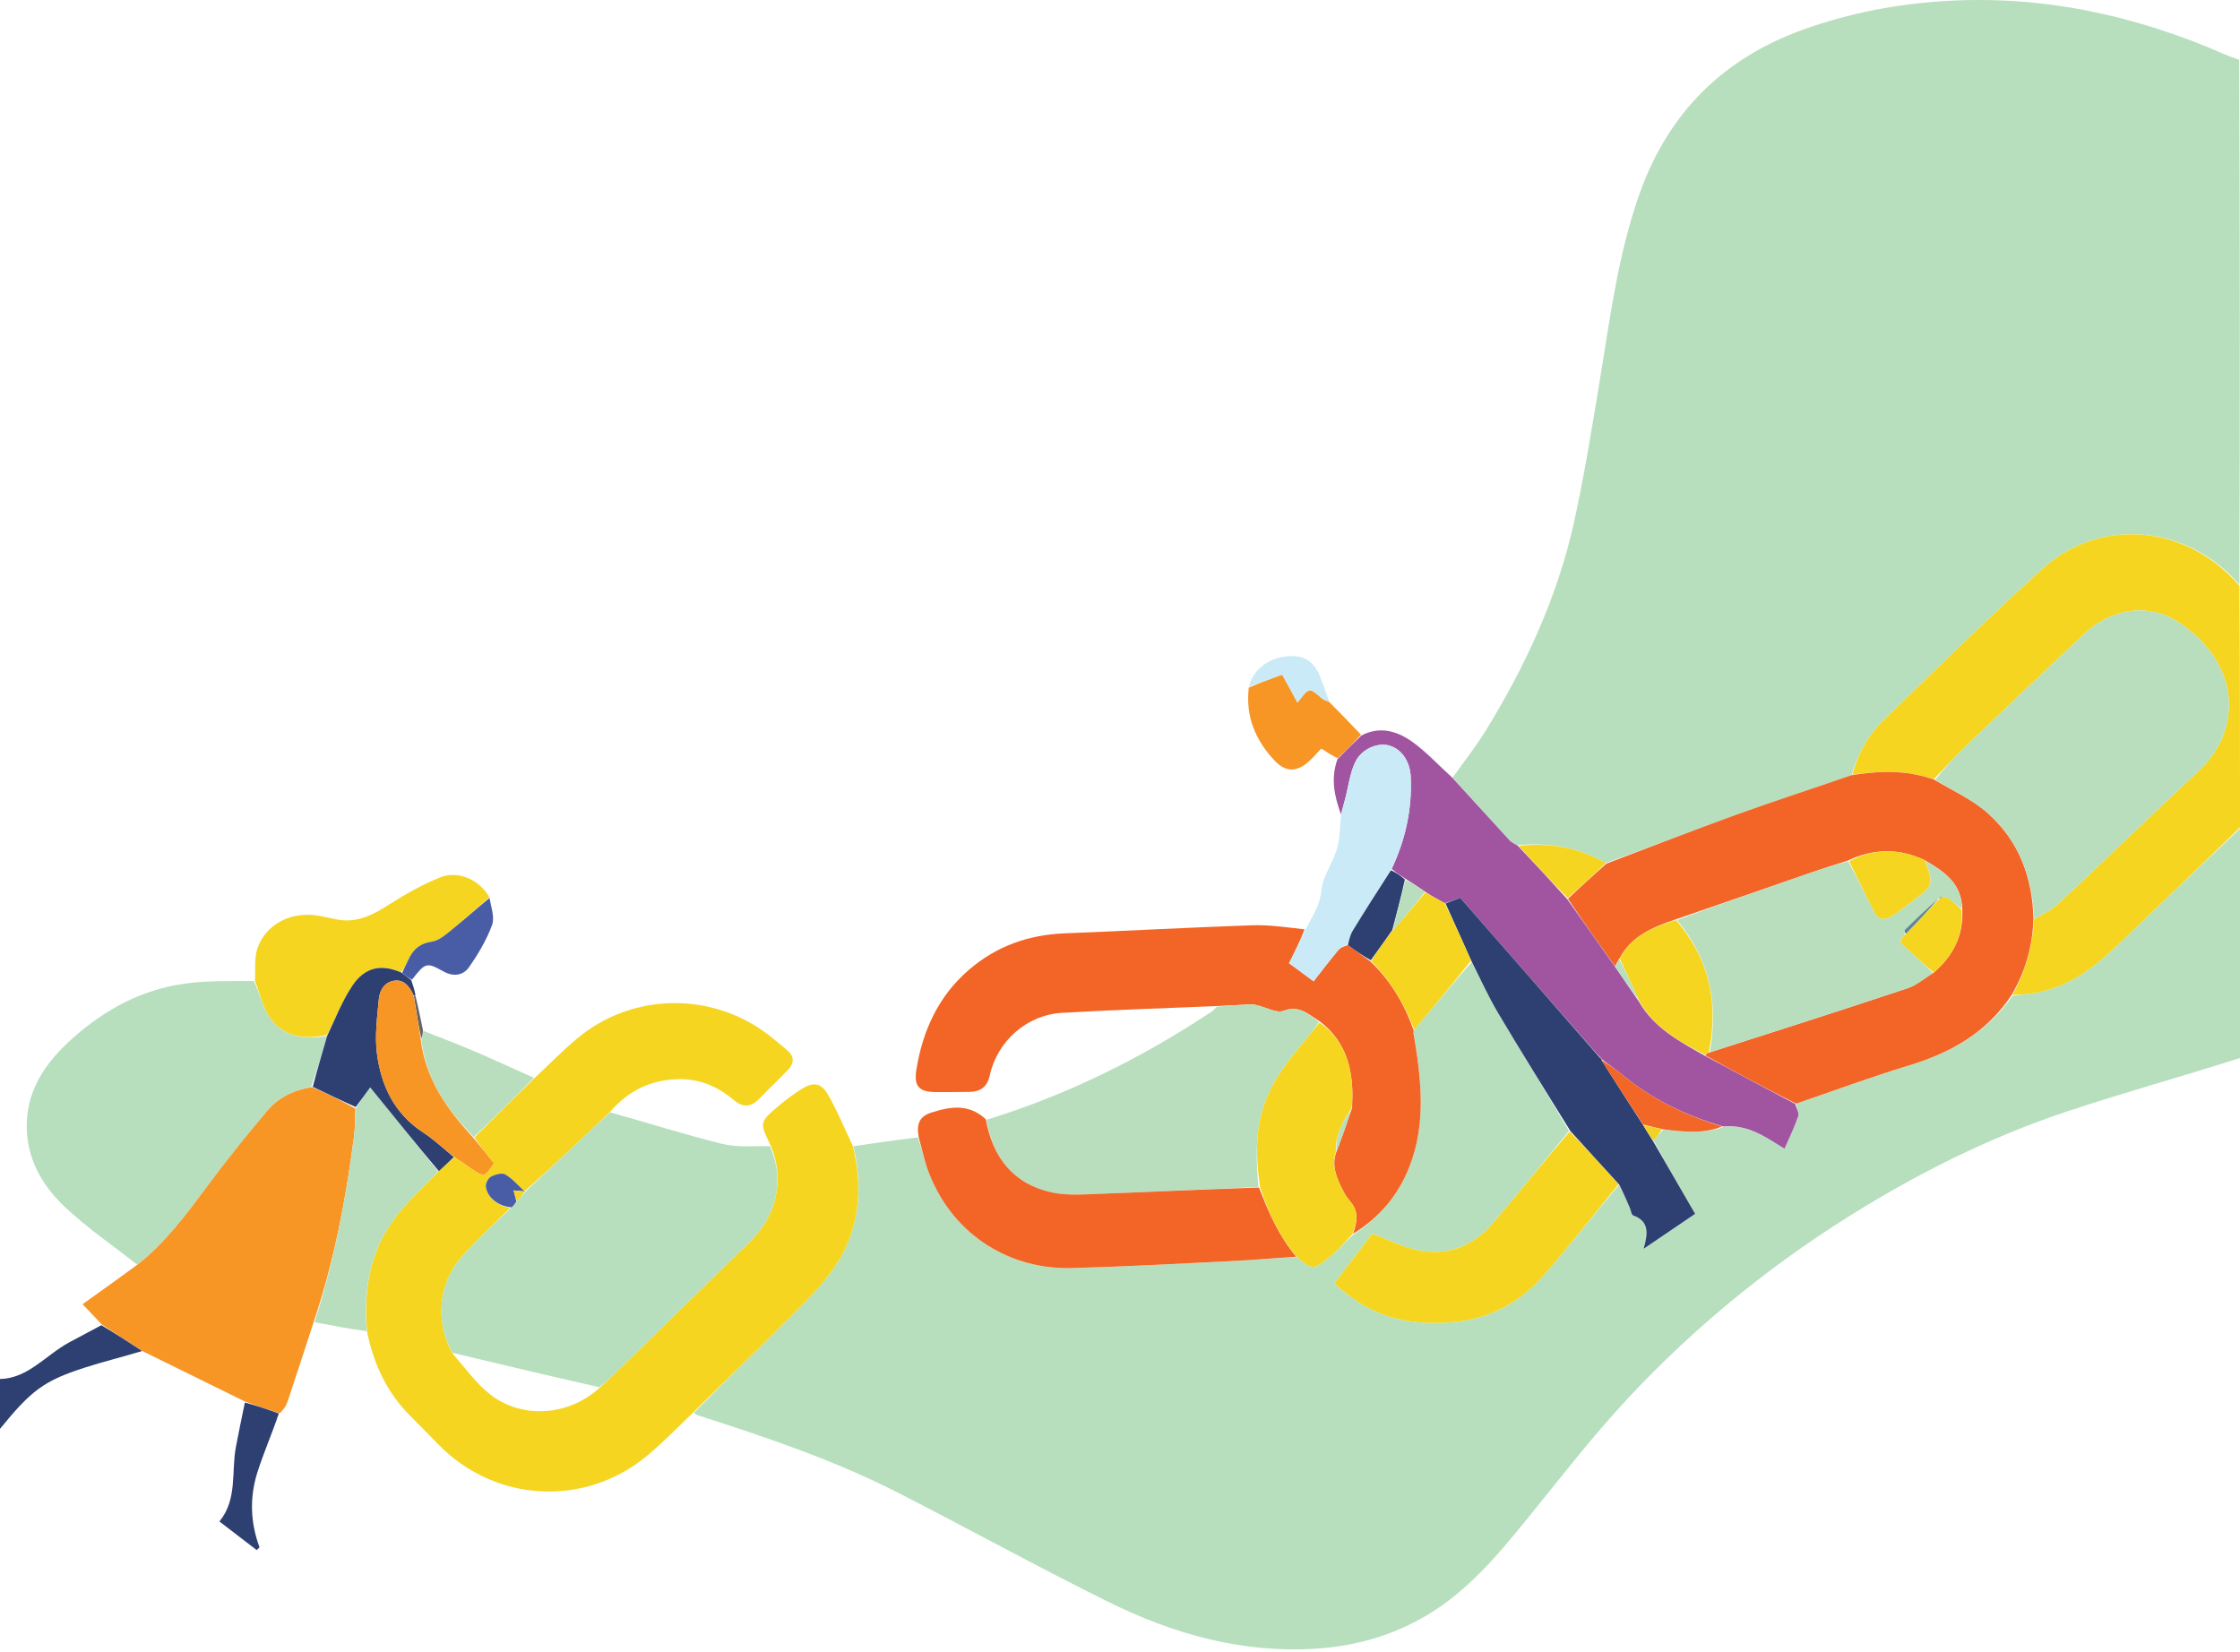 <svg width="400" height="295" viewBox="0 0 400 295" fill="none" xmlns="http://www.w3.org/2000/svg">
<path d="M259.383 138.896C261.372 136.091 263.522 133.385 265.32 130.463C272.465 118.851 278.133 106.56 281.089 93.203C282.889 85.072 284.197 76.827 285.567 68.607C287.484 57.117 288.874 45.528 292.826 34.468C297.975 20.057 307.793 10.354 322.16 5.228C330.268 2.335 338.622 0.729 347.236 0.192C364.791 -0.902 381.392 2.739 397.377 9.752C398.135 10.085 398.919 10.357 399.846 10.668C400 41.889 400 73.099 399.889 104.422C390.599 93.683 375.036 92.224 364.662 101.644C355.029 110.393 345.727 119.509 336.387 128.575C333.63 131.25 331.75 134.593 330.649 138.44C323.655 140.848 316.748 143.084 309.923 145.549C302.195 148.34 294.541 151.335 286.755 154.135C281.81 151.318 276.603 150.443 270.972 150.936C270.419 150.656 269.932 150.483 269.624 150.147C266.195 146.411 262.793 142.65 259.383 138.896Z" fill="#B7DFBE"/>
<path d="M152.38 204.708C156.162 204.154 159.944 203.599 163.905 203.136C164.685 205.348 165.11 207.536 165.914 209.576C170.494 221.192 180.998 226.75 191.315 226.473C200.641 226.223 209.959 225.712 219.278 225.259C223.347 225.061 227.408 224.72 231.608 224.508C234.191 226.708 234.48 226.81 237.003 224.851C238.619 223.595 239.993 222.027 241.611 220.529C246.266 217.492 249.62 213.546 251.624 208.515C254.722 200.737 253.788 192.795 252.503 184.813C252.528 184.779 252.422 184.668 252.425 184.551C252.43 184.277 252.432 184.121 252.557 183.891C256.018 179.783 259.357 175.748 262.784 171.828C264.412 174.94 265.801 178.028 267.519 180.92C271.703 187.965 276.039 194.919 280.194 202C275.553 207.594 271.126 213.179 266.481 218.576C263.04 222.574 258.488 224.335 253.277 223.306C250.516 222.761 247.915 221.403 245.033 220.335C242.924 223.101 240.589 226.163 238.263 229.213C244.302 234.672 250.05 236.733 258.759 236.186C265.39 235.769 271.085 232.938 275.457 227.986C280.168 222.652 284.52 217.001 289.152 211.564C289.858 212.982 290.443 214.323 291.023 215.667C291.231 216.149 291.312 216.954 291.645 217.075C294.536 218.119 294.287 220.289 293.504 223.026C296.821 220.776 299.752 218.787 302.701 216.786C300.071 212.24 297.619 208.001 295.29 203.702C295.917 202.995 296.422 202.35 297.094 201.714C300.757 202.173 304.249 202.531 307.848 201.233C312.154 200.76 315.199 203.021 318.663 205.154C319.435 203.379 320.404 201.42 321.106 199.369C321.314 198.762 320.771 197.898 320.722 197.106C327.485 194.803 334.041 192.357 340.726 190.335C348.245 188.06 354.745 184.485 359.387 177.828C360.855 177.675 362.159 177.547 363.447 177.323C369.514 176.265 374.091 172.692 378.38 168.559C385.547 161.654 392.789 154.826 400 147.966C400 161.565 400 175.163 400 188.957C389.686 192.251 379.29 195.107 369.078 198.512C356.512 202.702 344.629 208.462 333.277 215.318C317.489 224.853 303.221 236.303 290.665 249.772C284.458 256.43 278.865 263.669 273.124 270.75C267.666 277.481 262.188 284.158 254.562 288.614C248.549 292.128 242.048 293.976 235.098 294.438C221.863 295.317 209.562 291.847 197.902 286.081C185.257 279.827 172.898 272.998 160.332 266.581C148.965 260.776 136.899 256.711 124.778 252.819C124.516 252.735 124.263 252.625 123.925 252.329C129.286 246.821 134.793 241.575 140.144 236.174C143.293 232.995 146.646 229.873 149.104 226.189C153.449 219.676 154.209 212.316 152.38 204.708Z" fill="#B7DFBE"/>
<path d="M400 147.771C392.789 154.826 385.547 161.654 378.38 168.559C374.091 172.692 369.514 176.265 363.447 177.323C362.159 177.548 360.855 177.675 359.408 177.688C361.714 173.407 362.948 168.933 363.247 164.121C364.778 163.209 366.363 162.524 367.549 161.414C375.941 153.549 384.197 145.539 392.604 137.691C400.729 130.106 399.837 118.381 389.193 111.247C383.668 107.544 377.017 108.611 372.042 113.319C364.847 120.126 357.641 126.922 350.489 133.774C348.705 135.483 347.108 137.387 345.27 139.192C340.416 137.453 335.608 137.668 330.771 138.37C331.75 134.592 333.63 131.25 336.387 128.574C345.727 119.509 355.029 110.392 364.662 101.644C375.036 92.223 390.599 93.683 399.889 104.617C400 118.992 400 133.284 400 147.771Z" fill="#F5D520"/>
<path d="M152.275 204.587C154.208 212.317 153.449 219.677 149.104 226.189C146.646 229.873 143.292 232.996 140.143 236.174C134.793 241.575 129.286 246.821 123.786 252.261C121.052 254.893 118.483 257.523 115.683 259.878C104.586 269.212 88.564 268.4 78.38 258.076C76.677 256.35 74.999 254.6 73.281 252.889C69.181 248.804 66.788 243.831 65.552 237.88C64.83 229.825 66.224 222.649 71.275 216.562C73.427 213.969 75.92 211.659 78.368 209.163C79.334 208.285 80.191 207.464 81.182 206.664C82.205 207.314 83.085 207.954 83.983 208.567C86.495 210.283 86.498 210.279 88.189 207.75C86.994 206.239 85.813 204.745 84.71 203.139C88.351 199.524 91.913 196.022 95.476 192.52C98.004 190.158 100.429 187.674 103.077 185.456C112.876 177.251 127.168 177.045 137.287 184.871C138.381 185.718 139.427 186.627 140.497 187.506C141.85 188.618 141.881 189.849 140.71 191.069C139.031 192.817 137.268 194.484 135.583 196.226C134.128 197.73 132.702 197.872 131.059 196.482C128.162 194.029 124.855 192.608 120.977 192.734C116.216 192.889 112.275 194.743 108.978 198.522C107.198 200.216 105.608 201.746 104 203.258C100.592 206.464 97.174 209.66 93.659 212.762C92.465 211.665 91.484 210.469 90.231 209.748C89.627 209.4 88.406 209.753 87.661 210.153C87.16 210.422 86.674 211.378 86.754 211.945C87.036 213.931 89.078 215.479 91.12 215.708C88.269 218.537 85.451 221.179 82.831 224.005C78.305 228.887 77.561 235.855 80.826 241.749C83.045 244.277 84.958 246.999 87.457 248.983C93.204 253.547 101.7 252.879 107.146 247.77C108.079 246.949 108.889 246.196 109.681 245.424C117.794 237.503 125.908 229.583 134.015 221.655C138.773 217.002 140.141 210.463 137.608 204.569C135.616 200.424 135.597 200.401 139.171 197.399C140.385 196.379 141.679 195.439 143.011 194.576C145.097 193.225 146.543 193.288 147.781 195.38C149.487 198.265 150.73 201.424 152.275 204.587Z" fill="#F5D520"/>
<path d="M93.76 212.86C97.174 209.66 100.592 206.464 104.001 203.258C105.608 201.747 107.198 200.217 108.929 198.655C115.675 200.534 122.246 202.626 128.925 204.285C131.607 204.951 134.525 204.663 137.472 204.69C140.141 210.464 138.774 217.002 134.015 221.656C125.909 229.583 117.795 237.503 109.681 245.424C108.89 246.197 108.079 246.95 106.994 247.747C98.069 245.723 89.428 243.666 80.787 241.608C77.562 235.856 78.305 228.888 82.831 224.005C85.451 221.18 88.269 218.538 91.238 215.732C91.726 215.295 91.973 214.939 92.335 214.514C92.9 213.909 93.35 213.372 93.797 212.852C93.792 212.868 93.76 212.86 93.76 212.86Z" fill="#B7DFBE"/>
<path d="M252.478 184.848C253.788 192.795 254.722 200.737 251.624 208.516C249.62 213.547 246.266 217.493 241.627 220.349C242.309 218.32 242.713 216.45 241.167 214.648C240.59 213.976 240.096 213.204 239.707 212.409C238.676 210.303 237.719 208.159 238.668 205.648C239.661 203.063 240.539 200.552 241.449 197.841C241.483 196.603 241.523 195.564 241.479 194.529C241.276 189.694 239.759 185.481 235.618 182.377C233.594 181.135 231.984 179.459 229.193 180.527C227.955 181.002 226.121 179.911 224.553 179.547C224.169 179.458 223.767 179.37 223.378 179.386C221.376 179.464 219.376 179.575 217.376 179.675C208.122 180.068 198.861 180.349 189.616 180.892C183.336 181.261 178.082 185.948 176.74 192.071C176.286 194.147 175.067 194.982 173.093 195.006C171.083 195.03 169.073 195.053 167.064 195.036C164.114 195.01 163.156 194.017 163.641 191.021C164.769 184.062 167.561 177.915 173.007 173.216C177.913 168.981 183.655 166.945 190.119 166.69C201.266 166.251 212.406 165.634 223.554 165.252C226.636 165.146 229.736 165.605 232.97 165.984C232.14 168.113 231.168 170.061 230.186 172.028C231.586 173.059 233.076 174.156 234.572 175.256C236.091 173.321 237.507 171.444 239.015 169.645C239.391 169.196 240.063 168.994 240.692 168.791C242.095 169.813 243.405 170.722 244.783 171.76C248.414 175.265 250.799 179.379 252.434 183.965C252.432 184.121 252.43 184.278 252.414 184.585C252.4 184.735 252.478 184.848 252.478 184.848Z" fill="#F26526"/>
<path d="M24.483 225.852C20.104 222.398 15.441 219.242 11.427 215.407C7.368 211.53 4.649 206.647 4.776 200.714C4.915 194.187 8.494 189.405 13.091 185.319C18.831 180.218 25.459 176.682 33.142 175.653C37.09 175.124 41.124 175.228 45.344 175.206C46.465 177.579 46.96 180.09 48.342 181.938C50.827 185.261 54.522 185.731 58.425 184.99C57.519 188.142 56.612 191.121 55.54 194.134C52.33 194.7 49.659 196.098 47.705 198.407C43.964 202.83 40.331 207.358 36.884 212.012C33.173 217.023 29.48 222.01 24.483 225.852Z" fill="#B7DFBE"/>
<path d="M24.398 225.968C29.48 222.01 33.173 217.023 36.885 212.012C40.332 207.357 43.964 202.83 47.706 198.407C49.659 196.097 52.33 194.699 55.684 194.145C58.468 195.345 60.942 196.569 63.457 197.987C63.409 199.772 63.417 201.373 63.215 202.949C61.775 214.216 59.626 225.333 56.004 236.128C54.454 240.875 52.921 245.628 51.337 250.364C51.089 251.107 50.609 251.772 49.935 252.42C47.686 251.688 45.739 251.009 43.792 250.33C37.789 247.38 31.785 244.43 25.532 241.345C22.927 239.668 20.573 238.127 18.219 236.585C17.091 235.394 15.962 234.203 14.747 232.922C18.043 230.567 21.178 228.326 24.398 225.968Z" fill="#F79525"/>
<path d="M320.572 197.151C320.77 197.898 321.313 198.762 321.105 199.37C320.403 201.42 319.434 203.379 318.662 205.155C315.199 203.021 312.154 200.76 307.697 201.189C300.91 199.178 294.946 196.298 289.728 191.967C288.529 190.972 287.235 190.091 285.997 189.154C286.009 189.152 286.005 189.176 285.996 189.05C285.746 188.732 285.506 188.54 285.172 188.239C276.987 178.89 268.896 169.65 260.754 160.353C260.142 160.584 259.135 160.965 257.983 161.308C256.738 160.64 255.639 160.009 254.487 159.256C253.297 158.417 252.158 157.7 250.915 156.906C250.037 156.33 249.266 155.831 248.524 155.188C251.017 149.895 252.166 144.472 251.915 138.768C251.791 135.959 250.276 133.78 248.091 133.153C246.062 132.571 243.177 133.687 242.01 136.104C241.049 138.094 240.802 140.427 240.23 142.606C239.981 143.557 239.709 144.502 239.448 145.45C238.357 142.319 237.556 139.165 238.831 135.595C240.344 134.007 241.724 132.684 243.104 131.361C246.333 129.648 249.427 130.535 252.081 132.405C254.647 134.214 256.807 136.599 259.264 138.814C262.792 142.65 266.194 146.411 269.623 150.147C269.932 150.483 270.419 150.656 271.039 151.043C274.115 154.276 276.975 157.371 279.879 160.597C282.75 164.681 285.577 168.634 288.45 172.721C289.87 174.823 291.244 176.79 292.671 178.89C295.395 183.615 299.873 185.975 304.376 188.516C309.826 191.472 315.199 194.311 320.572 197.151Z" fill="#A155A1"/>
<path d="M217.297 179.788C219.376 179.575 221.376 179.463 223.377 179.386C223.767 179.37 224.168 179.458 224.553 179.547C226.12 179.911 227.954 181.002 229.193 180.527C231.984 179.459 233.593 181.135 235.547 182.498C234.724 183.76 233.909 184.791 233.063 185.796C229.852 189.613 226.771 193.476 225.38 198.434C224.117 202.938 224.333 207.439 224.718 211.985C215.253 212.4 205.989 212.853 196.72 213.192C193.757 213.301 190.68 213.578 187.833 212.96C180.99 211.476 177.296 206.793 176.157 199.988C190.51 195.595 203.8 188.988 216.293 180.721C216.633 180.495 216.911 180.176 217.297 179.788Z" fill="#B8DEBE"/>
<path d="M176.041 199.904C177.297 206.793 180.99 211.476 187.833 212.96C190.68 213.578 193.757 213.301 196.72 213.192C205.989 212.853 215.254 212.4 224.824 212.086C226.556 216.624 228.44 220.831 231.472 224.444C227.408 224.72 223.346 225.061 219.278 225.259C209.959 225.712 200.64 226.223 191.315 226.474C180.998 226.751 170.494 221.193 165.914 209.576C165.11 207.537 164.685 205.348 164.043 203.065C163.609 200.575 164.282 199.342 166.396 198.672C169.738 197.614 173.033 197.084 176.041 199.904Z" fill="#F26526"/>
<path d="M58.425 184.815C54.523 185.731 50.827 185.261 48.342 181.938C46.96 180.09 46.465 177.578 45.537 175.207C45.634 173.152 45.379 171.125 45.97 169.386C47.453 165.016 52.065 162.695 56.847 163.545C57.933 163.738 59.011 163.975 60.092 164.196C63.713 164.939 66.605 163.385 69.542 161.508C72.414 159.672 75.437 157.976 78.588 156.699C81.778 155.406 85.556 157.068 87.398 160.232C85.142 162.237 83.063 164.122 80.879 165.875C79.735 166.793 78.478 167.96 77.143 168.163C74.902 168.503 73.692 169.633 72.862 171.535C72.535 172.287 72.092 172.988 71.573 173.645C68.093 172.113 65.162 172.713 62.944 176.01C61.115 178.728 59.908 181.864 58.425 184.815Z" fill="#F5D520"/>
<path d="M239.48 145.578C239.709 144.503 239.981 143.557 240.231 142.606C240.803 140.428 241.049 138.094 242.01 136.105C243.177 133.688 246.062 132.572 248.091 133.154C250.277 133.781 251.792 135.96 251.915 138.768C252.166 144.473 251.017 149.896 248.41 155.278C246.022 159.081 243.754 162.634 241.554 166.229C241.103 166.965 240.91 167.858 240.598 168.679C240.062 168.994 239.391 169.196 239.015 169.645C237.507 171.445 236.091 173.321 234.572 175.257C233.076 174.156 231.586 173.059 230.186 172.029C231.168 170.061 232.14 168.113 233.132 166.016C234.348 163.685 235.712 161.723 235.968 158.974C236.198 156.499 237.979 154.208 238.707 151.727C239.271 149.807 239.265 147.719 239.48 145.578Z" fill="#C9EAF6"/>
<path d="M56.172 236.139C59.626 225.333 61.775 214.216 63.215 202.949C63.417 201.374 63.409 199.772 63.561 197.901C64.522 196.383 65.42 195.145 66.106 194.201C70.24 199.31 74.249 204.265 78.258 209.22C75.921 211.659 73.428 213.969 71.276 216.563C66.224 222.649 64.831 229.825 65.493 237.737C62.426 237.345 59.383 236.748 56.172 236.139Z" fill="#B8DEBE"/>
<path d="M78.368 209.163C74.249 204.265 70.24 199.31 66.106 194.201C65.42 195.145 64.522 196.382 63.52 197.706C60.942 196.569 58.468 195.345 55.85 194.11C56.612 191.12 57.519 188.141 58.425 184.989C59.908 181.864 61.115 178.728 62.944 176.01C65.162 172.713 68.093 172.113 71.685 173.704C72.429 174.234 72.933 174.636 73.436 175.038C73.72 175.885 74.004 176.732 74.195 177.738C74.104 177.896 73.903 177.897 73.856 177.759C73.126 176.159 72.16 174.902 70.389 175.151C68.647 175.396 67.799 176.881 67.654 178.419C67.354 181.626 66.909 184.914 67.304 188.071C68.029 193.862 70.409 198.896 75.58 202.264C77.527 203.533 79.232 205.172 81.047 206.643C80.191 207.464 79.334 208.285 78.368 209.163Z" fill="#2E4071"/>
<path d="M243.038 131.208C241.724 132.684 240.344 134.007 238.878 135.426C237.867 134.926 236.94 134.33 235.942 133.688C235.194 134.471 234.527 135.253 233.774 135.941C231.606 137.921 229.611 137.966 227.602 135.827C224.249 132.255 222.385 128.055 222.997 122.809C225.138 121.868 227.132 121.147 228.969 120.483C229.907 122.205 230.74 123.731 231.699 125.491C233.79 122.719 233.779 122.732 236.058 124.738C236.398 125.036 236.904 125.145 237.333 125.342C239.212 127.246 241.091 129.151 243.038 131.208Z" fill="#F79525"/>
<path d="M95.326 192.49C91.914 196.023 88.351 199.525 84.588 203.082C79.837 198.126 75.984 192.745 75.258 185.644C75.427 185.057 75.505 184.58 75.583 184.103C78.652 185.323 81.748 186.482 84.784 187.781C88.275 189.276 91.713 190.895 95.326 192.49Z" fill="#B8DEBE"/>
<path d="M18.097 236.682C20.573 238.127 22.927 239.669 25.384 241.281C21.971 242.329 18.413 243.182 14.945 244.31C7.853 246.618 5.596 248.305 0 255.185C0 251.92 0 249.198 0 246.285C5.001 246.177 8.16 242.026 12.325 239.759C14.195 238.741 16.091 237.77 18.097 236.682Z" fill="#2E4071"/>
<path d="M43.726 250.489C45.739 251.009 47.687 251.688 49.79 252.436C48.605 255.98 47.089 259.399 45.967 262.944C44.561 267.384 44.687 271.902 46.346 276.341C46.175 276.506 46.005 276.671 45.835 276.835C43.666 275.17 41.497 273.505 39.184 271.728C42.458 267.714 41.266 262.82 42.139 258.348C42.64 255.78 43.152 253.215 43.726 250.489Z" fill="#2E4071"/>
<path d="M73.573 174.956C72.933 174.636 72.429 174.234 71.814 173.772C72.092 172.988 72.535 172.287 72.863 171.535C73.692 169.632 74.902 168.503 77.143 168.162C78.478 167.96 79.735 166.793 80.879 165.875C83.064 164.122 85.142 162.237 87.411 160.371C87.695 161.987 88.377 163.841 87.854 165.248C86.867 167.905 85.368 170.431 83.73 172.765C82.723 174.198 80.986 174.483 79.251 173.526C76.149 171.816 76 171.873 73.573 174.956Z" fill="#495DA7"/>
<path d="M237.33 125.194C236.904 125.145 236.398 125.036 236.058 124.737C233.779 122.731 233.79 122.718 231.699 125.49C230.74 123.731 229.907 122.204 228.969 120.483C227.132 121.147 225.138 121.867 222.999 122.62C224.24 118.106 228.823 116.816 231.772 117.259C233.666 117.543 234.924 118.86 235.638 120.629C236.227 122.091 236.766 123.573 237.33 125.194Z" fill="#C9EAF6"/>
<path d="M75.525 183.944C75.505 184.58 75.427 185.057 75.213 185.488C74.686 182.927 74.295 180.412 73.903 177.898C73.903 177.898 74.104 177.896 74.203 177.906C74.691 179.872 75.08 181.829 75.525 183.944Z" fill="#6C6363"/>
<path d="M288.405 172.587C285.577 168.634 282.75 164.681 279.993 160.521C282.327 158.29 284.591 156.265 286.855 154.241C294.541 151.335 302.195 148.34 309.923 145.549C316.748 143.084 323.655 140.848 330.648 138.44C335.608 137.668 340.416 137.453 345.412 139.259C348.791 141.252 352.204 142.794 354.888 145.162C360.507 150.118 362.964 156.697 363.115 164.152C362.948 168.933 361.713 173.407 359.237 177.669C354.745 184.485 348.245 188.061 340.725 190.335C334.041 192.357 327.485 194.803 320.722 197.106C315.199 194.311 309.826 191.472 304.492 188.479C304.733 188.202 304.934 188.077 305.3 187.95C317.199 184.144 328.949 180.388 340.652 176.488C342.287 175.943 343.685 174.689 345.312 173.703C348.765 170.689 350.663 167.097 350.404 162.36C350.298 157.749 347.178 155.647 343.714 153.632C339.094 151.445 334.591 151.521 329.951 153.704C327.621 154.445 325.445 155.138 323.288 155.885C315.322 158.641 307.362 161.414 299.239 164.194C295.118 165.592 291.276 167.144 289.133 171.304C288.816 171.78 288.61 172.183 288.405 172.587Z" fill="#F26526"/>
<path d="M286.755 154.134C284.591 156.265 282.327 158.289 279.949 160.39C276.975 157.371 274.115 154.276 271.188 151.073C276.603 150.442 281.81 151.318 286.755 154.134Z" fill="#F5D520"/>
<path d="M289.028 211.489C284.52 217.002 280.168 222.652 275.457 227.986C271.085 232.938 265.39 235.769 258.759 236.186C250.049 236.734 244.302 234.673 238.263 229.213C240.589 226.164 242.924 223.101 245.033 220.336C247.914 221.404 250.515 222.762 253.277 223.307C258.487 224.335 263.04 222.575 266.48 218.577C271.126 213.179 275.553 207.595 280.305 202.088C283.367 205.22 286.198 208.355 289.028 211.489Z" fill="#F5D520"/>
<path d="M289.152 211.565C286.198 208.355 283.367 205.22 280.425 201.998C276.039 194.92 271.703 187.966 267.519 180.921C265.801 178.029 264.412 174.941 262.772 171.677C261.156 168.056 259.642 164.701 258.127 161.346C259.135 160.966 260.142 160.585 260.754 160.354C268.896 169.651 276.988 178.891 285.209 188.355C285.561 188.779 285.783 188.977 286.005 189.176C286.005 189.176 286.009 189.153 285.975 189.305C288.432 193.254 290.923 197.05 293.451 200.985C294.046 202.004 294.607 202.884 295.167 203.763C297.619 208.002 300.071 212.24 302.701 216.786C299.752 218.788 296.821 220.776 293.504 223.027C294.287 220.29 294.535 218.12 291.645 217.075C291.312 216.955 291.231 216.15 291.022 215.667C290.443 214.324 289.858 212.982 289.152 211.565Z" fill="#2E4071"/>
<path d="M231.608 224.509C228.44 220.832 226.556 216.625 225.022 212.081C224.333 207.44 224.117 202.938 225.38 198.434C226.771 193.477 229.852 189.613 233.063 185.796C233.909 184.791 234.724 183.76 235.624 182.62C239.759 185.481 241.276 189.694 241.48 194.529C241.523 195.564 241.484 196.603 241.344 197.911C239.682 200.469 238.384 202.837 238.552 205.722C237.719 208.16 238.677 210.303 239.707 212.409C240.096 213.205 240.591 213.977 241.167 214.648C242.713 216.45 242.309 218.32 241.491 220.419C239.993 222.028 238.619 223.596 237.003 224.852C234.48 226.811 234.191 226.709 231.608 224.509Z" fill="#F5D520"/>
<path d="M257.983 161.309C259.642 164.701 261.156 168.056 262.682 171.562C259.356 175.749 256.018 179.783 252.557 183.892C250.799 179.38 248.414 175.265 244.854 171.635C246.113 169.621 247.369 167.862 248.756 166.1C250.771 163.858 252.655 161.618 254.54 159.379C255.639 160.01 256.739 160.641 257.983 161.309Z" fill="#F5D520"/>
<path d="M293.415 200.845C290.923 197.049 288.432 193.253 285.963 189.307C287.236 190.09 288.529 190.972 289.728 191.967C294.946 196.298 300.91 199.178 307.508 201.18C304.248 202.531 300.757 202.173 296.93 201.678C295.537 201.369 294.476 201.107 293.415 200.845Z" fill="#F26628"/>
<path d="M293.451 200.984C294.476 201.108 295.537 201.37 296.762 201.669C296.422 202.351 295.917 202.996 295.29 203.702C294.607 202.883 294.047 202.003 293.451 200.984Z" fill="#F1D224"/>
<path d="M252.503 184.813C252.478 184.848 252.401 184.735 252.411 184.701C252.422 184.668 252.527 184.779 252.503 184.813Z" fill="#F5D520"/>
<path d="M363.246 164.122C362.964 156.697 360.506 150.118 354.888 145.162C352.204 142.794 348.791 141.252 345.567 139.269C347.108 137.388 348.704 135.483 350.488 133.774C357.641 126.922 364.847 120.126 372.042 113.319C377.017 108.612 383.668 107.544 389.193 111.247C399.837 118.381 400.728 130.106 392.603 137.691C384.196 145.539 375.941 153.55 367.548 161.414C366.363 162.525 364.778 163.209 363.246 164.122Z" fill="#B8DEBE"/>
<path d="M73.857 177.76C74.295 180.413 74.686 182.928 75.122 185.598C75.983 192.745 79.837 198.126 84.51 203.194C85.813 204.745 86.994 206.239 88.189 207.75C86.498 210.279 86.495 210.284 83.984 208.568C83.085 207.954 82.205 207.314 81.182 206.665C79.232 205.173 77.527 203.533 75.58 202.265C70.409 198.897 68.029 193.862 67.304 188.071C66.909 184.914 67.354 181.626 67.654 178.419C67.799 176.882 68.647 175.396 70.389 175.152C72.161 174.903 73.126 176.16 73.857 177.76Z" fill="#F79525"/>
<path d="M92.22 214.583C91.973 214.939 91.726 215.295 91.361 215.627C89.078 215.48 87.036 213.931 86.754 211.946C86.674 211.378 87.161 210.422 87.661 210.153C88.407 209.753 89.628 209.401 90.232 209.748C91.485 210.47 92.465 211.665 93.659 212.763C93.761 212.86 93.793 212.867 93.648 212.793C92.939 212.683 92.373 212.648 91.716 212.607C91.898 213.319 92.059 213.951 92.22 214.583Z" fill="#495DA7"/>
<path d="M92.335 214.514C92.059 213.951 91.898 213.319 91.716 212.607C92.373 212.648 92.938 212.684 93.653 212.777C93.35 213.372 92.9 213.909 92.335 214.514Z" fill="#F5D520"/>
<path d="M248.626 166.103C247.369 167.862 246.113 169.621 244.785 171.505C243.404 170.722 242.095 169.812 240.691 168.791C240.91 167.858 241.103 166.964 241.554 166.228C243.754 162.633 246.022 159.081 248.38 155.423C249.266 155.831 250.038 156.33 250.878 157.08C250.173 160.255 249.4 163.179 248.626 166.103Z" fill="#2E4071"/>
<path d="M238.668 205.648C238.384 202.837 239.682 200.469 241.311 198.11C240.539 200.552 239.661 203.063 238.668 205.648Z" fill="#B8DEBE"/>
<path d="M289.245 171.232C291.276 167.145 295.118 165.593 299.295 164.318C305.314 171.331 306.942 179.232 305.136 187.953C304.934 188.078 304.733 188.202 304.416 188.363C299.873 185.976 295.395 183.615 292.683 178.727C291.51 176.031 290.377 173.632 289.245 171.232Z" fill="#F5D520"/>
<path d="M248.756 166.1C249.4 163.179 250.174 160.255 250.984 157.157C252.159 157.7 253.297 158.417 254.487 159.256C252.655 161.618 250.771 163.857 248.756 166.1Z" fill="#B8DEBE"/>
<path d="M289.133 171.304C290.378 173.631 291.51 176.031 292.631 178.593C291.245 176.789 289.87 174.823 288.45 172.721C288.611 172.183 288.816 171.78 289.133 171.304Z" fill="#B8DEBE"/>
<path d="M285.996 189.05C285.783 188.977 285.561 188.778 285.302 188.464C285.506 188.54 285.746 188.732 285.996 189.05Z" fill="#F26628"/>
<path d="M305.3 187.95C306.943 179.231 305.315 171.331 299.455 164.305C307.362 161.414 315.322 158.641 323.288 155.885C325.445 155.138 327.621 154.445 330.04 153.833C331.765 156.947 333.198 159.976 334.731 162.954C335.468 164.386 336.741 164.314 337.908 163.572C339.239 162.725 340.468 161.717 341.727 160.761C345.286 158.058 345.33 157.897 343.805 153.744C347.178 155.647 350.298 157.749 350.295 162.288C349.502 161.781 348.897 161.117 348.185 160.598C347.8 160.317 347.234 160.283 346.652 160.152C346.416 160.219 346.342 160.32 346.335 160.457C346.336 160.445 346.356 160.459 346.203 160.427C344.078 162.28 342.096 164.158 340.149 166.07C340.031 166.187 340.18 166.577 340.128 166.953C339.343 167.612 339.074 168.114 339.914 168.858C341.712 170.451 343.438 172.124 345.193 173.764C343.685 174.689 342.287 175.943 340.652 176.488C328.949 180.388 317.199 184.144 305.3 187.95Z" fill="#B8DEBE"/>
<path d="M343.714 153.633C345.33 157.897 345.286 158.059 341.727 160.761C340.468 161.718 339.239 162.726 337.908 163.572C336.741 164.315 335.468 164.386 334.731 162.954C333.199 159.977 331.765 156.948 330.202 153.811C334.591 151.522 339.094 151.446 343.714 153.633Z" fill="#F5D520"/>
<path d="M345.311 173.702C343.438 172.123 341.712 170.451 339.914 168.858C339.074 168.113 339.343 167.611 340.251 166.893C342.419 164.633 344.387 162.546 346.356 160.459C346.356 160.459 346.336 160.445 346.432 160.445C346.647 160.375 346.72 160.272 346.75 160.138C347.234 160.283 347.8 160.317 348.185 160.598C348.897 161.117 349.502 161.781 350.261 162.458C350.663 167.096 348.765 170.688 345.311 173.702Z" fill="#F5D520"/>
<path d="M346.203 160.427C344.387 162.546 342.419 164.634 340.328 166.781C340.181 166.577 340.031 166.187 340.149 166.07C342.097 164.158 344.078 162.28 346.203 160.427Z" fill="#608797"/>
<path d="M346.652 160.152C346.72 160.273 346.647 160.376 346.431 160.458C346.342 160.321 346.416 160.22 346.652 160.152Z" fill="#608797"/>
</svg>
